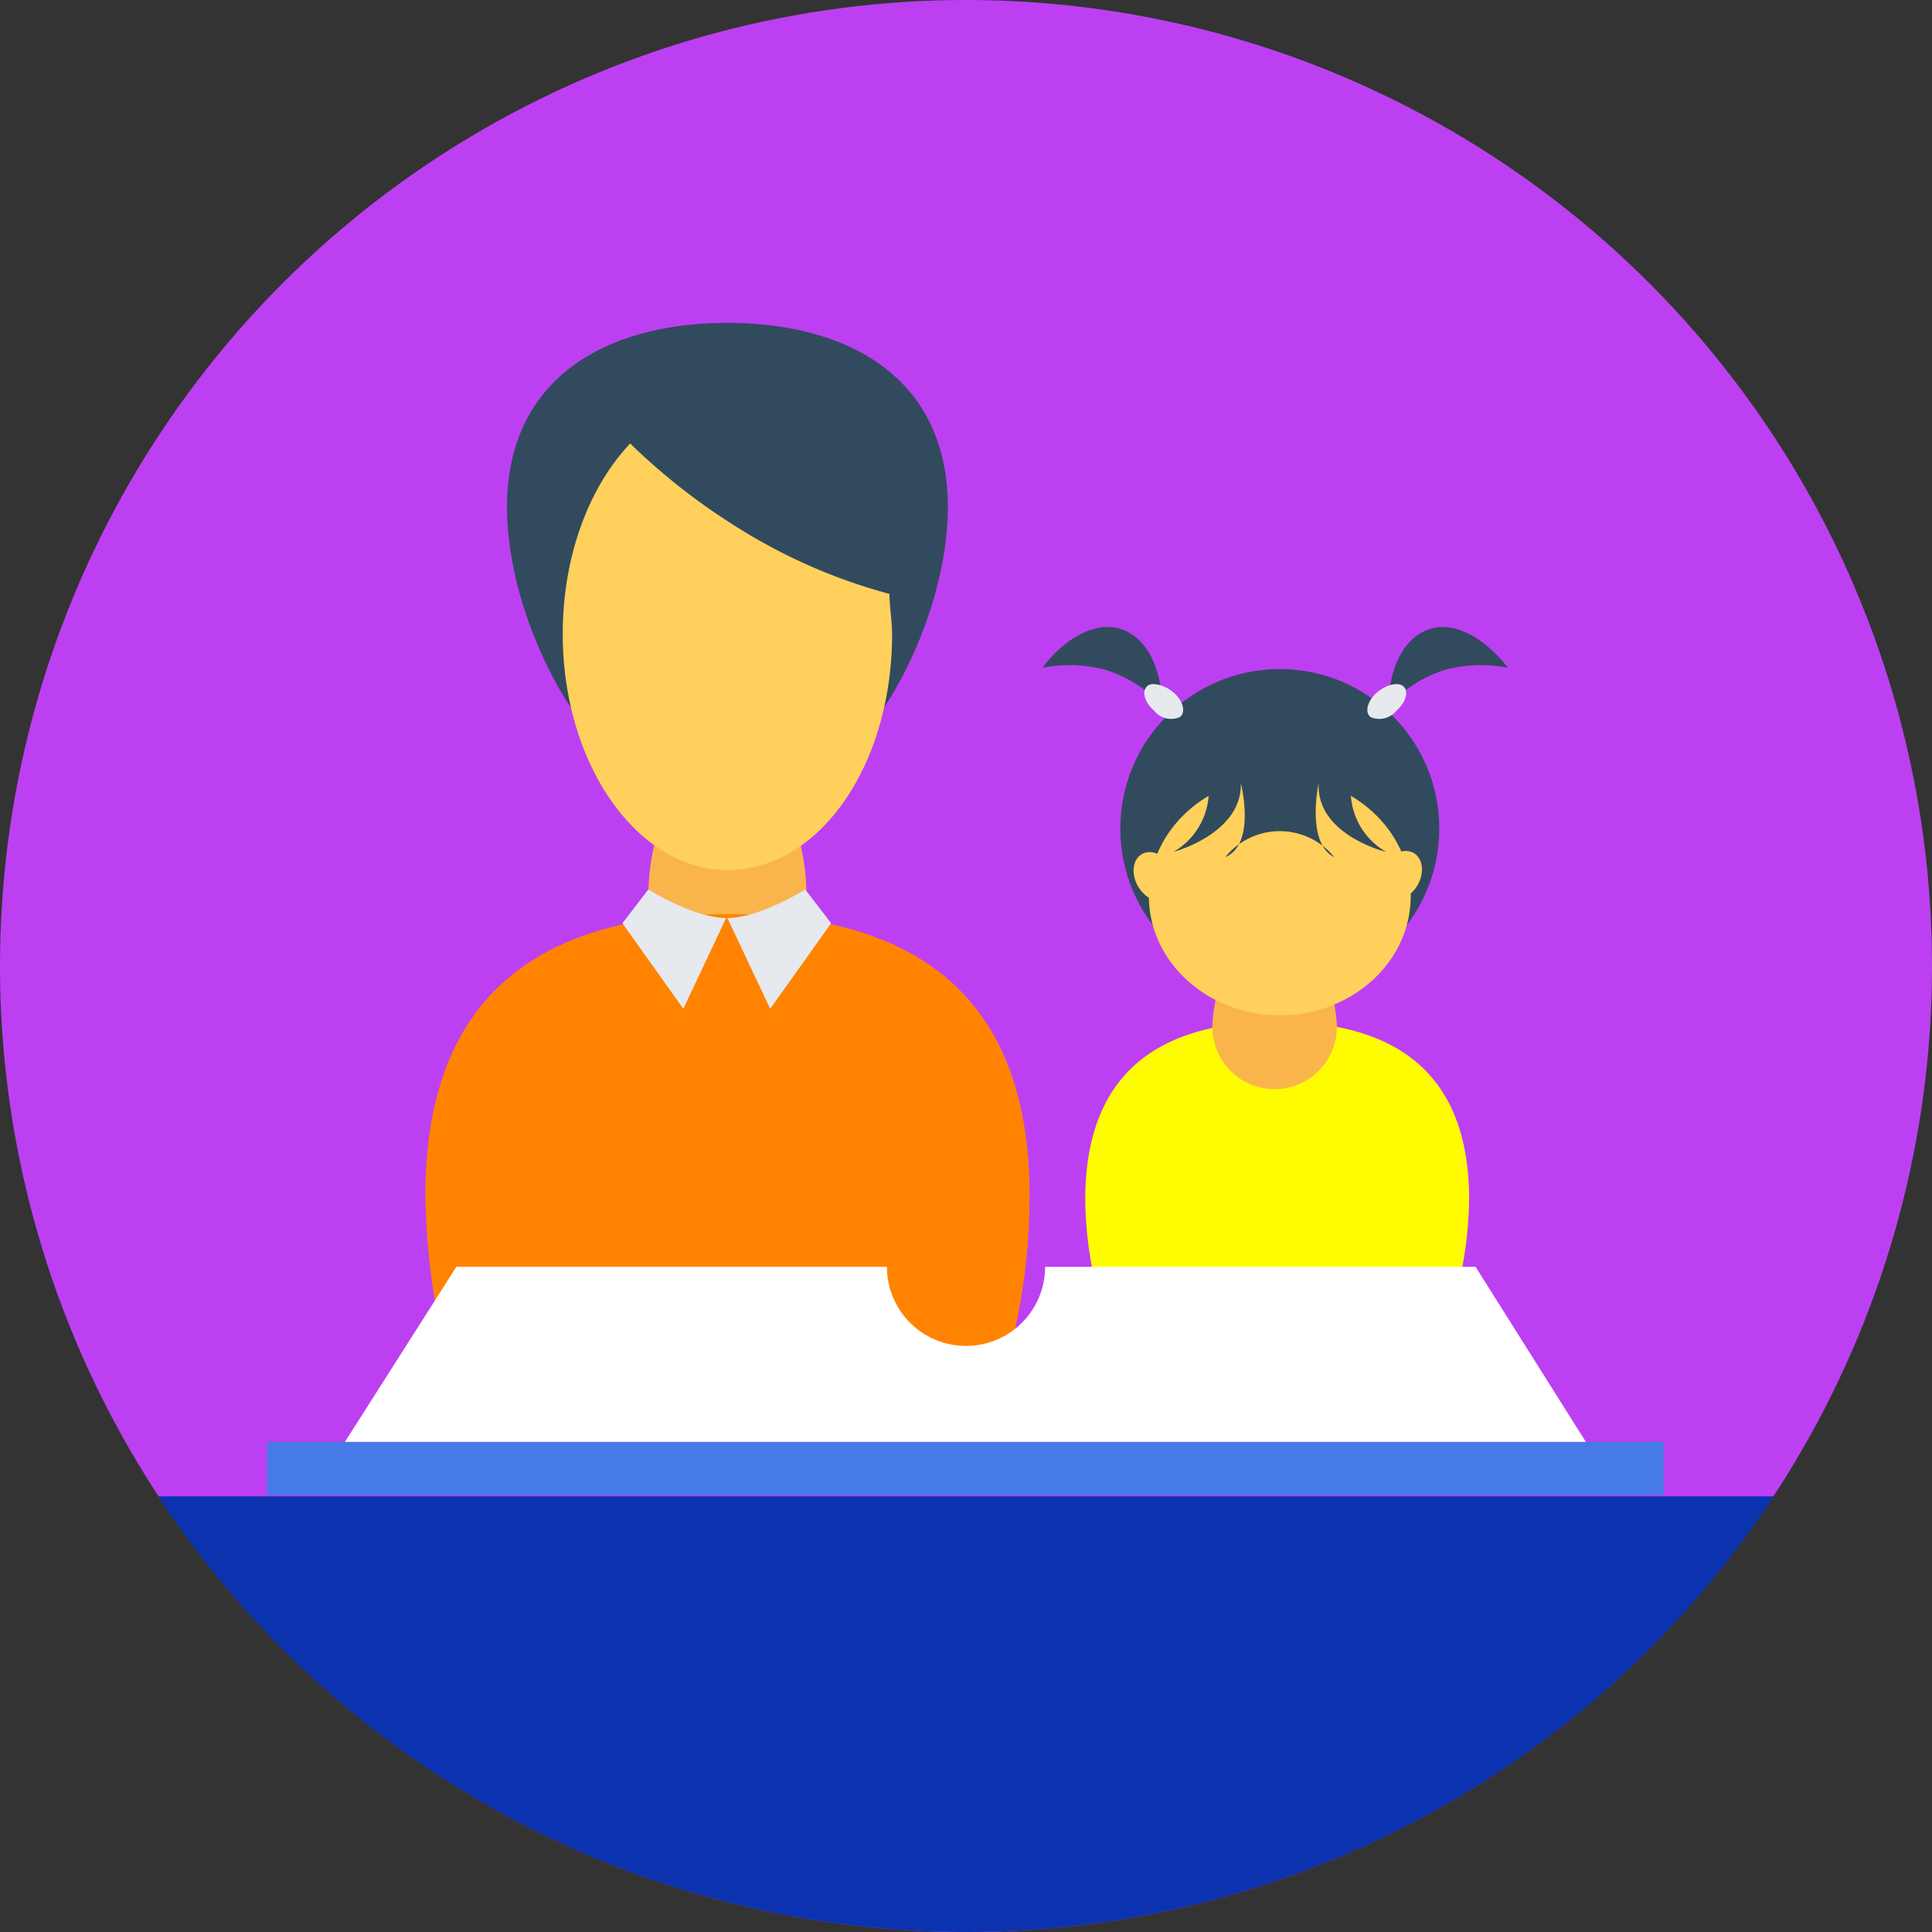 <svg xmlns="http://www.w3.org/2000/svg" viewBox="1048 2621 130 130"><rect x="1048" y="2621" width="130" height="130" fill="#333333" stroke="none"/><defs><style>.a{fill:#bc40f2;}.b{fill:#0b32af;}.c{fill:#457ae7;}.d{fill:#f9b54c;}.e{fill:#ff8300;}.f{fill:#e6e9ee;}.g{fill:#324a5e;}.h{fill:#ffd05b;}.i{fill:#fffc00;}.j{fill:#fff;}</style></defs><g transform="translate(-2374.778 -2367.181)"><circle class="a" cx="65" cy="65" r="65" transform="translate(3422.778 4988.181)"/><path class="b" d="M1176.2,319.4a65.05,65.05,0,0,0,108.711,0Z" transform="translate(2257.222 4769.466)"/><rect class="c" width="93.966" height="3.577" transform="translate(3440.751 5085.202)"/><ellipse class="d" cx="5.322" cy="9.248" rx="5.322" ry="9.248" transform="translate(3466.403 5039.309)"/><path class="e" d="M1236.062,304.164a41.683,41.683,0,0,0,1.4-10.732c0-14.57-9.074-18.933-20.329-18.933s-20.329,4.362-20.329,18.933a47.073,47.073,0,0,0,1.4,10.732Z" transform="translate(2254.595 4775.191)"/><g transform="translate(3464.657 5048.034)"><path class="f" d="M1225.335,272.6s-3.054,1.919-5.235,1.919l2.879,6.107,4.1-5.758Z" transform="translate(-1213.033 -272.6)"/><path class="f" d="M1213.745,272.6s3.054,1.919,5.235,1.919l-2.879,6.107-4.1-5.758Z" transform="translate(-1212 -272.6)"/></g><path class="g" d="M1232.765,241.289c0,8.638-6.631,20.678-14.832,20.678s-14.832-12.04-14.832-20.678,6.631-12.389,14.832-12.389S1232.765,232.652,1232.765,241.289Z" transform="translate(2253.792 4781.006)"/><path class="h" d="M1229.561,251.026c0,8.812-4.886,15.879-11.08,15.879-6.02,0-11.081-7.067-11.081-15.879,0-5.235,1.745-9.859,4.537-12.826a42.27,42.27,0,0,0,6.98,5.5,37.4,37.4,0,0,0,10.47,4.624C1229.386,249.193,1229.561,250.153,1229.561,251.026Z" transform="translate(2253.244 4779.82)"/><path class="i" d="M1272.566,301.471a26.56,26.56,0,0,0,.96-6.718c0-9.248-5.846-11.953-12.913-11.953-7.154,0-12.913,2.792-12.913,11.953a25.5,25.5,0,0,0,.96,6.718Z" transform="translate(2248.105 4774.133)"/><path class="d" d="M1265.876,281.912a4.188,4.188,0,0,1-8.376,0c0-2.268,1.832-8.812,4.188-8.812C1263.956,273.1,1265.876,279.644,1265.876,281.912Z" transform="translate(2246.856 4775.37)"/><circle class="g" cx="10.732" cy="10.732" r="10.732" transform="translate(3498.161 5033.201)"/><ellipse class="h" cx="8.812" cy="8.027" rx="8.812" ry="8.027" transform="translate(3500.08 5040.443)"/><g transform="translate(3501.738 5030.37)"><path class="g" d="M1268.809,268.809a4.746,4.746,0,0,1-2.356-4.624s-3.141-2.53-4.8-.96c-1.745-1.57-4.8.96-4.8.96a4.746,4.746,0,0,1-2.356,4.624s4.624-1.221,4.537-4.624c0,0,1.047,4.1-1.047,4.973a4.72,4.72,0,0,1,7.329,0c-1.919-.96-1.047-4.973-1.047-4.973C1264.1,267.675,1268.809,268.809,1268.809,268.809Z" transform="translate(-1254.5 -253.675)"/><path class="g" d="M1279.127,255.1a9.282,9.282,0,0,0-4.362.174,8.874,8.874,0,0,0-3.664,2.356c0-2.53,1.047-4.624,2.792-5.148C1275.55,251.958,1277.556,253.092,1279.127,255.1Z" transform="translate(-1256.617 -252.354)"/></g><path class="f" d="M1271.849,256.882c.436.349.174,1.134-.436,1.658a1.465,1.465,0,0,1-1.745.436c-.436-.349-.174-1.134.436-1.658S1271.5,256.621,1271.849,256.882Z" transform="translate(2245.332 4777.453)"/><path class="g" d="M1244.4,255.1a9.282,9.282,0,0,1,4.362.174,8.873,8.873,0,0,1,3.664,2.356c0-2.53-1.047-4.624-2.792-5.148C1247.977,251.958,1245.883,253.092,1244.4,255.1Z" transform="translate(2248.526 4778.015)"/><path class="f" d="M1252.469,256.882c-.436.349-.174,1.134.436,1.658a1.465,1.465,0,0,0,1.745.436c.436-.349.174-1.134-.436-1.658S1252.73,256.621,1252.469,256.882Z" transform="translate(2247.524 4777.453)"/><g transform="translate(3498.477 5044.921)"><ellipse class="h" cx="1.745" cy="1.309" rx="1.745" ry="1.309" transform="translate(16.545 3.021) rotate(-59.953)"/><ellipse class="h" cx="1.309" cy="1.745" rx="1.309" ry="1.745" transform="translate(0 1.387) rotate(-30.047)"/></g><path class="j" d="M1266.681,301.7h-28.966a5.322,5.322,0,1,1-10.644,0H1198.1l-7.5,11.779h83.5Z" transform="translate(2255.386 4771.723)"/></g></svg>